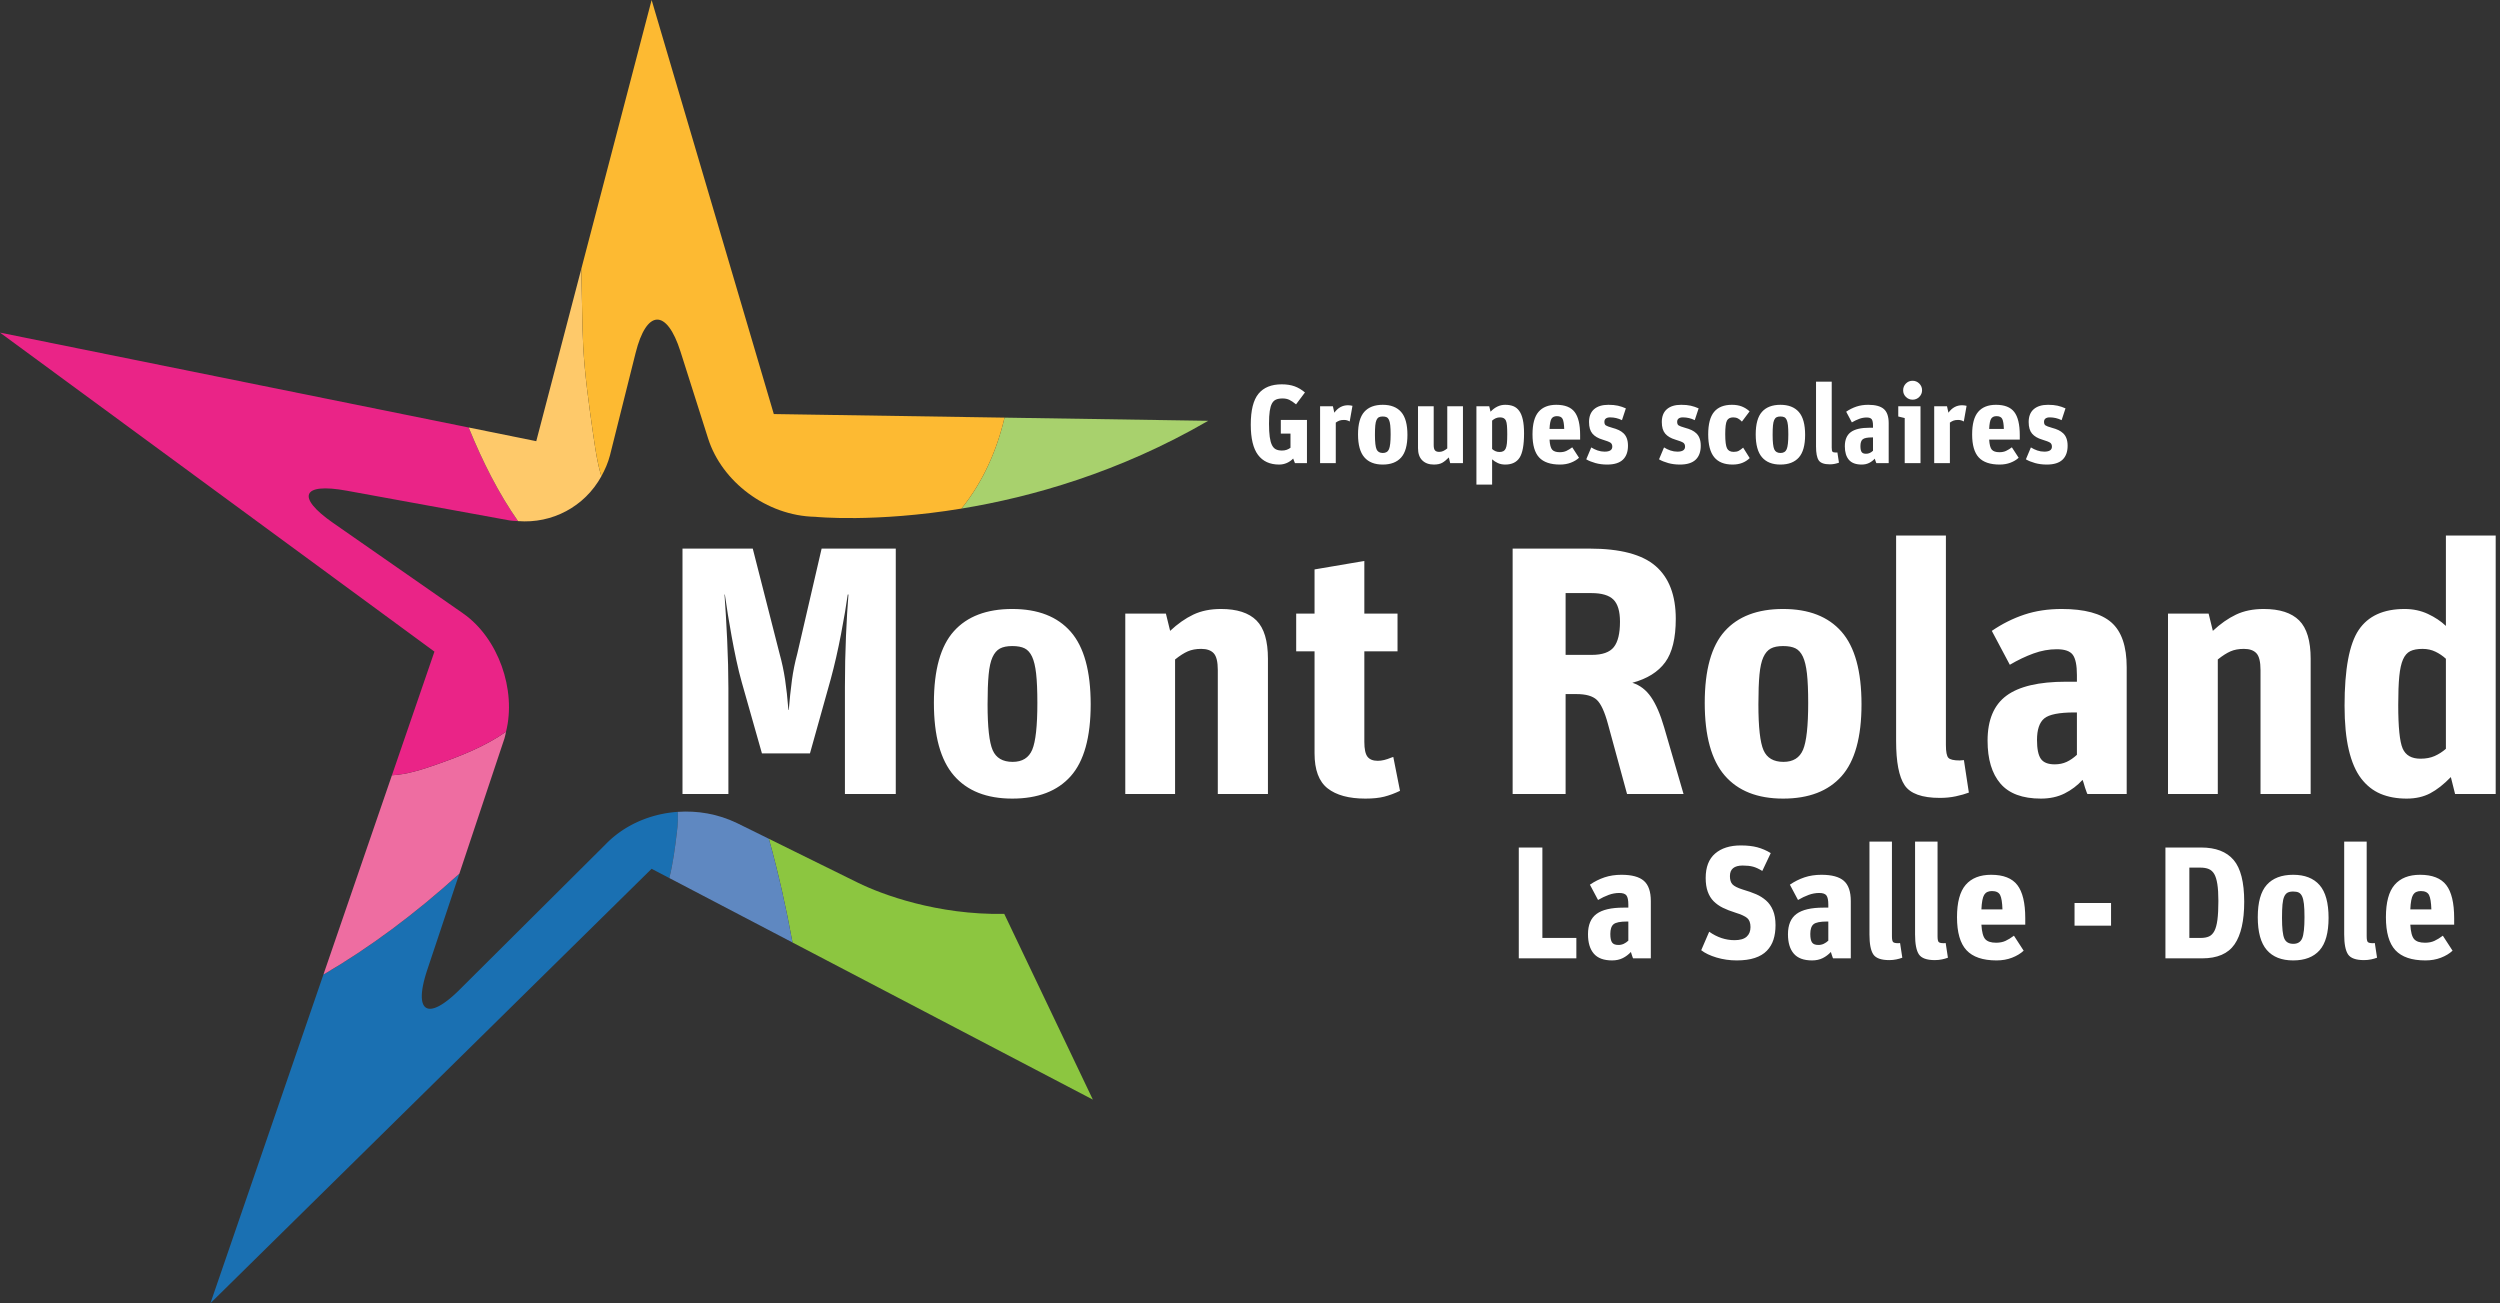 <?xml version="1.0" encoding="utf-8"?>
<svg width="600" height="312.763" viewBox="0 0 600 312.763" xmlns="http://www.w3.org/2000/svg">
  <rect x="0" y="0" width="600" height="312.763" fill="#333333" stroke="none"/>
  <path d="M205.909 211.855l-21.379-10.542c2.315 8.314 4.194 16.755 5.67 24.884l72.086 37.71-21.263-44.573c-16.07.299-29.437-4.675-35.114-7.479z" fill="#8cc640"/>
  <path d="M241.088 100.234c-1.868 7.946-5.16 15.382-10.331 21.826 16.782-2.758 37.835-8.672 59.211-21.067l-48.88-.759z" fill="#a8d16d"/>
  <path d="M162.689 197.01a29.287 29.287 0 0 0-.04-2.165c-6.69.463-12.966 3.248-17.406 7.892l-34.947 34.79c-7.691 7.652-11.172 5.495-7.74-4.796l7.687-23.047c-10.603 9.62-21.536 17.754-32.626 24.219l-12.885 37.486-14.225 41.374 6.23-6.131 99.651-98.123 4.245 2.22c.888-3.529 1.364-7.18 1.794-10.807.115-.967.23-1.938.26-2.912h.002z" fill="#1a70b2"/>
  <path d="M190.2 226.197c-1.476-8.13-3.354-16.57-5.67-24.884l-7.618-3.759c-4.647-2.246-9.554-3.035-14.262-2.708.031.72.061 1.443.039 2.165-.031.975-.146 1.944-.26 2.914-.43 3.624-.906 7.277-1.795 10.807l25.061 13.11 4.503 2.355h.001z" fill="#5f88c1"/>
  <path d="M94.062 186.068l-16.442 47.83c11.087-6.462 22.021-14.595 32.623-24.214l10.835-32.483c.173-.516.239-1.068.37-1.599-4.965 3.53-10.914 5.852-16.727 7.895-3.453 1.213-7.039 2.372-10.659 2.571z" fill="#ee6da1"/>
  <path d="M111.138 147.216L79.92 125.483c-8.899-6.198-7.459-9.678 3.223-7.729l39.045 7.128c.717.13 1.424.128 2.137.184-4.547-6.473-8.473-14.151-11.85-22.467L62.28 92.435 0 79.828l104.265 76.561-2.992 8.703-7.21 20.977c3.618-.199 7.202-1.358 10.658-2.572 5.812-2.043 11.761-4.366 16.728-7.893 2.513-10.057-1.863-22.496-10.311-28.386v-.002z" fill="#ea2487"/>
  <path d="M142.276 103.658c-.968-6.82-1.938-13.651-2.307-20.536-.143-2.675-.195-5.353-.247-8.03l-.207-10.568-10.813 41.36-16.215-3.285c3.372 8.317 7.297 15.994 11.844 22.467 8.179.652 15.977-3.458 19.99-10.746-.235-.843-.48-1.684-.671-2.54-.6-2.675-.986-5.4-1.373-8.121l-.001-.001z" fill="#fec96a"/>
  <path d="M185.714 99.375L156.389 0l-16.874 64.524.208 10.568c.052 2.677.104 5.356.248 8.03.367 6.885 1.337 13.716 2.305 20.536.387 2.72.774 5.446 1.372 8.121.192.857.437 1.697.671 2.541.855-1.555 1.6-3.202 2.072-5.034l6.155-24.583c2.631-10.527 7.474-10.678 10.766-.344l6.633 20.878c3.284 10.343 14.002 18.57 25.695 18.798 0 0 14.255 1.453 35.114-1.974 5.174-6.445 8.463-13.881 10.334-21.827l-55.374-.86v.001z" fill="#fdba32"/>
  <path d="M 191.34 156.917 C 190.781 158.978 190.356 161.073 190.069 163.189 C 189.753 165.583 189.499 167.985 189.307 170.392 L 189.221 170.392 C 188.996 167.568 188.726 165.125 188.416 163.062 C 188.102 160.989 187.664 158.937 187.103 156.917 L 180.663 131.664 L 163.798 131.664 L 163.798 190.562 L 174.815 190.562 L 174.815 165.14 C 174.815 161.58 174.715 157.711 174.518 153.53 C 174.319 149.349 174.108 145.733 173.883 142.681 L 173.968 142.681 C 174.192 144.321 174.433 145.916 174.688 147.47 C 174.942 149.024 175.238 150.747 175.578 152.64 C 175.917 154.533 176.298 156.467 176.722 158.444 C 177.145 160.424 177.582 162.202 178.035 163.783 L 182.865 180.817 L 194.391 180.817 L 199.391 162.935 C 200.295 159.602 201.114 156.016 201.849 152.173 C 202.582 148.332 203.119 145.168 203.459 142.681 L 203.629 142.681 C 203.402 145.451 203.204 148.771 203.035 152.639 C 202.866 156.509 202.781 160.593 202.781 164.885 L 202.781 190.563 L 214.985 190.563 L 214.985 131.665 L 197.188 131.665 L 191.34 156.918 L 191.34 156.917 Z M 242.95 146.155 C 236.791 146.155 232.116 147.935 228.924 151.495 C 225.731 155.054 224.136 160.789 224.136 168.698 C 224.136 176.607 225.731 182.413 228.924 186.113 C 232.116 189.813 236.791 191.664 242.95 191.664 C 249.107 191.664 253.782 189.871 256.975 186.282 C 260.166 182.695 261.763 176.947 261.763 169.037 C 261.763 161.07 260.166 155.266 256.975 151.621 C 253.782 147.977 249.107 146.155 242.95 146.155 Z M 247.738 179.927 C 246.918 181.875 245.35 182.85 243.034 182.85 C 240.661 182.85 239.064 181.918 238.247 180.054 C 237.427 178.19 237.017 174.517 237.017 169.037 C 237.017 166.099 237.102 163.727 237.272 161.917 C 237.441 160.11 237.751 158.712 238.204 157.723 C 238.656 156.735 239.249 156.043 239.984 155.647 C 240.717 155.252 241.706 155.054 242.95 155.054 C 244.192 155.054 245.181 155.238 245.915 155.604 C 246.649 155.972 247.243 156.636 247.695 157.596 C 248.147 158.558 248.472 159.913 248.67 161.663 C 248.867 163.415 248.967 165.761 248.967 168.698 C 248.967 174.235 248.557 177.977 247.737 179.927 L 247.738 179.927 Z M 293.034 146.155 C 290.492 146.155 288.274 146.608 286.382 147.511 C 284.488 148.416 282.639 149.714 280.831 151.409 L 279.814 147.257 L 270.068 147.257 L 270.068 190.562 L 282.018 190.562 L 282.018 158.274 C 283.148 157.37 284.164 156.72 285.068 156.325 C 285.971 155.93 287.045 155.731 288.288 155.731 C 289.645 155.731 290.647 156.085 291.298 156.791 C 291.946 157.498 292.272 158.839 292.272 160.817 L 292.272 190.562 L 304.305 190.562 L 304.305 158.105 C 304.305 153.812 303.386 150.745 301.551 148.909 C 299.715 147.074 296.876 146.155 293.034 146.155 Z M 333.881 181.833 C 332.695 182.343 331.621 182.595 330.661 182.595 C 329.531 182.595 328.712 182.272 328.204 181.622 C 327.695 180.972 327.441 179.772 327.441 178.02 L 327.441 156.325 L 335.407 156.325 L 335.407 147.257 L 327.441 147.257 L 327.441 134.63 L 315.491 136.663 L 315.491 147.257 L 311.085 147.257 L 311.085 156.325 L 315.492 156.325 L 315.492 180.816 C 315.492 184.772 316.537 187.568 318.627 189.206 C 320.717 190.845 323.74 191.664 327.695 191.664 C 329.502 191.664 331.014 191.508 332.229 191.197 C 333.443 190.887 334.699 190.422 336 189.8 L 334.39 181.664 C 334.227 181.738 334.056 181.795 333.881 181.834 L 333.881 181.833 Z M 396.253 167.3 C 395.067 165.576 393.569 164.432 391.763 163.867 C 395.321 162.907 397.949 161.269 399.643 158.952 C 401.338 156.636 402.186 153.162 402.186 148.528 C 402.186 142.879 400.576 138.655 397.356 135.858 C 394.135 133.062 388.852 131.664 381.508 131.664 L 363.033 131.664 L 363.033 190.562 L 375.745 190.562 L 375.745 166.58 L 378.372 166.58 C 380.632 166.58 382.256 167.046 383.245 167.979 C 384.233 168.91 385.123 170.846 385.915 173.783 L 390.491 190.563 L 404.051 190.563 L 399.389 174.546 C 398.485 171.439 397.44 169.025 396.253 167.301 L 396.253 167.3 Z M 387.313 155.308 C 386.323 156.551 384.558 157.172 382.016 157.172 L 375.745 157.172 L 375.745 142.342 L 381.931 142.342 C 384.417 142.342 386.181 142.865 387.228 143.909 C 388.273 144.955 388.796 146.72 388.796 149.206 C 388.796 152.032 388.301 154.066 387.313 155.308 Z M 427.949 146.155 C 421.791 146.155 417.115 147.935 413.924 151.495 C 410.731 155.054 409.136 160.789 409.136 168.698 C 409.136 176.607 410.731 182.413 413.924 186.113 C 417.115 189.813 421.791 191.664 427.949 191.664 C 434.107 191.664 438.782 189.871 441.975 186.282 C 445.165 182.695 446.762 176.947 446.762 169.037 C 446.762 161.07 445.166 155.266 441.975 151.621 C 438.782 147.977 434.107 146.155 427.949 146.155 Z M 432.737 179.927 C 431.917 181.875 430.35 182.85 428.034 182.85 C 425.661 182.85 424.064 181.918 423.246 180.054 C 422.426 178.19 422.016 174.517 422.016 169.037 C 422.016 166.099 422.102 163.727 422.271 161.917 C 422.441 160.11 422.751 158.712 423.203 157.723 C 423.655 156.735 424.248 156.043 424.983 155.647 C 425.717 155.252 426.706 155.054 427.949 155.054 C 429.191 155.054 430.181 155.238 430.915 155.604 C 431.649 155.972 432.242 156.636 432.695 157.596 C 433.146 158.558 433.471 159.913 433.67 161.663 C 433.867 163.415 433.966 165.761 433.966 168.698 C 433.966 174.235 433.556 177.977 432.737 179.927 Z M 471.339 182.427 C 471.001 182.47 470.662 182.498 470.322 182.511 C 468.909 182.511 468.005 182.299 467.61 181.875 C 467.214 181.451 467.017 180.422 467.017 178.783 L 467.017 128.528 L 455.067 128.528 L 455.067 177.85 C 455.067 182.88 455.745 186.41 457.102 188.443 C 458.457 190.477 461.282 191.495 465.576 191.495 C 466.932 191.495 468.203 191.368 469.389 191.113 C 470.577 190.859 471.621 190.563 472.525 190.223 L 471.339 182.426 L 471.339 182.427 Z M 494.814 146.155 C 491.536 146.155 488.542 146.608 485.83 147.511 C 483.118 148.416 480.52 149.714 478.034 151.409 L 482.356 159.545 C 484.276 158.415 486.169 157.512 488.033 156.833 C 489.897 156.154 491.763 155.816 493.627 155.816 C 495.547 155.816 496.832 156.269 497.483 157.172 C 498.132 158.077 498.458 159.687 498.458 162.002 L 498.458 163.612 L 495.831 163.612 C 489.333 163.612 484.571 164.729 481.551 166.96 C 478.528 169.193 477.017 172.795 477.017 177.766 C 477.017 182.229 478.047 185.661 480.11 188.063 C 482.172 190.464 485.407 191.664 489.814 191.664 C 491.959 191.664 493.852 191.254 495.491 190.434 C 497.12 189.622 498.586 188.516 499.813 187.172 C 499.869 187.229 500.067 187.85 500.407 189.036 C 500.746 190.053 500.943 190.562 501 190.562 L 510.406 190.562 L 510.406 160.138 C 510.406 155.11 509.178 151.523 506.721 149.376 C 504.262 147.229 500.293 146.156 494.814 146.156 L 494.814 146.155 Z M 498.458 181.155 C 497.666 181.89 496.848 182.455 496 182.85 C 495.153 183.246 494.192 183.443 493.119 183.443 C 491.536 183.443 490.435 183.006 489.814 182.13 C 489.191 181.254 488.881 179.743 488.881 177.596 C 488.881 175.111 489.46 173.388 490.618 172.427 C 491.776 171.467 494.192 170.985 497.865 170.985 L 498.458 170.985 L 498.458 181.155 Z M 542.524 190.562 L 554.558 190.562 L 554.558 158.105 C 554.558 153.812 553.639 150.745 551.804 148.909 C 549.968 147.074 547.128 146.155 543.287 146.155 C 540.745 146.155 538.527 146.608 536.634 147.511 C 534.74 148.416 532.891 149.714 531.084 151.409 L 530.066 147.257 L 520.32 147.257 L 520.32 190.562 L 532.27 190.562 L 532.27 158.274 C 533.4 157.37 534.416 156.72 535.32 156.325 C 536.224 155.93 537.297 155.731 538.542 155.731 C 539.897 155.731 540.9 156.085 541.549 156.791 C 542.198 157.497 542.524 158.839 542.524 160.817 L 542.524 190.562 Z M 589.219 190.562 L 598.965 190.562 L 598.965 128.528 L 587.017 128.528 L 587.017 150.223 C 585.829 149.093 584.389 148.133 582.695 147.341 C 581 146.551 579.135 146.155 577.101 146.155 C 572.016 146.155 568.343 147.837 566.084 151.198 C 563.824 154.56 562.694 160.62 562.694 169.375 C 562.694 173.557 563.032 177.087 563.711 179.969 C 564.389 182.849 565.377 185.139 566.677 186.833 C 567.977 188.528 569.529 189.757 571.337 190.52 C 573.147 191.282 575.237 191.664 577.609 191.664 C 579.756 191.664 581.635 191.24 583.244 190.393 C 584.856 189.545 586.508 188.246 588.203 186.495 L 589.219 190.562 Z M 587.017 179.714 C 586.206 180.426 585.291 181.012 584.305 181.451 C 583.342 181.875 582.214 182.088 580.915 182.088 C 578.766 182.088 577.341 181.269 576.635 179.63 C 575.928 177.992 575.575 174.517 575.575 169.206 C 575.575 166.325 575.66 164.024 575.83 162.299 C 576 160.576 576.296 159.235 576.72 158.274 C 577.143 157.314 577.721 156.65 578.457 156.282 C 579.19 155.916 580.18 155.732 581.423 155.732 C 582.553 155.732 583.584 155.958 584.516 156.41 C 585.428 156.849 586.271 157.42 587.016 158.105 L 587.016 179.715 L 587.017 179.714 Z M 313.67 100.785 L 307.394 100.785 L 307.394 104.07 L 309.717 104.07 L 309.717 107.461 C 309.438 107.672 309.127 107.839 308.797 107.956 C 308.431 108.078 308.047 108.136 307.661 108.13 C 307.074 108.13 306.588 108.032 306.206 107.836 C 305.823 107.64 305.511 107.301 305.271 106.821 C 305.031 106.341 304.852 105.686 304.736 104.858 C 304.62 104.03 304.563 102.967 304.563 101.667 C 304.563 100.421 304.621 99.415 304.736 98.649 C 304.852 97.884 305.03 97.278 305.271 96.833 C 305.511 96.388 305.836 96.076 306.245 95.898 C 306.655 95.72 307.18 95.631 307.821 95.631 C 308.444 95.631 308.987 95.742 309.451 95.965 C 309.913 96.188 310.447 96.548 311.052 97.046 L 313.189 94.189 C 312.387 93.513 311.551 93.019 310.679 92.707 C 309.806 92.395 308.783 92.239 307.607 92.239 C 305.133 92.239 303.277 92.992 302.039 94.496 C 300.801 96.001 300.184 98.471 300.184 101.907 C 300.184 105.201 300.761 107.622 301.919 109.171 C 303.077 110.72 304.768 111.494 306.993 111.494 C 307.634 111.494 308.243 111.37 308.823 111.12 C 309.401 110.871 309.923 110.508 310.358 110.052 L 310.785 111.147 L 313.67 111.147 L 313.67 100.785 Z M 320.586 101.426 C 320.863 101.218 321.169 101.052 321.494 100.932 C 321.779 100.834 322.135 100.785 322.562 100.785 C 323.06 100.785 323.515 100.91 323.925 101.159 L 324.592 97.394 C 324.242 97.31 323.884 97.265 323.524 97.26 C 322.189 97.26 321.094 97.857 320.239 99.05 L 319.892 97.5 L 316.821 97.5 L 316.821 111.147 L 320.586 111.147 L 320.586 101.426 Z M 331.856 97.153 C 329.915 97.153 328.441 97.714 327.436 98.836 C 326.43 99.957 325.927 101.765 325.927 104.257 C 325.927 106.75 326.43 108.579 327.436 109.745 C 328.441 110.911 329.915 111.495 331.856 111.495 C 333.796 111.495 335.27 110.929 336.276 109.799 C 337.281 108.668 337.784 106.856 337.784 104.364 C 337.784 101.854 337.281 100.024 336.276 98.876 C 335.27 97.728 333.796 97.153 331.856 97.153 Z M 333.364 107.796 C 333.106 108.41 332.612 108.716 331.882 108.716 C 331.135 108.716 330.632 108.423 330.374 107.836 C 330.115 107.248 329.986 106.091 329.986 104.364 C 329.986 103.438 330.013 102.69 330.066 102.12 C 330.12 101.55 330.217 101.11 330.36 100.799 C 330.502 100.487 330.69 100.269 330.92 100.144 C 331.152 100.02 331.464 99.957 331.856 99.957 C 332.247 99.957 332.559 100.015 332.79 100.131 C 333.021 100.247 333.208 100.456 333.351 100.758 C 333.494 101.061 333.596 101.489 333.658 102.041 C 333.721 102.592 333.752 103.331 333.752 104.257 C 333.752 106.002 333.622 107.181 333.364 107.796 Z M 347.344 107.622 C 347.051 107.86 346.734 108.066 346.397 108.236 C 346.084 108.383 345.741 108.456 345.395 108.45 C 344.95 108.45 344.621 108.334 344.407 108.103 C 344.194 107.871 344.087 107.444 344.087 106.821 L 344.087 97.5 L 340.321 97.5 L 340.321 107.54 C 340.321 108.84 340.664 109.824 341.35 110.492 C 342.035 111.159 342.956 111.493 344.114 111.493 C 344.932 111.493 345.591 111.36 346.09 111.093 C 346.588 110.825 347.131 110.389 347.72 109.784 L 348.04 111.146 L 351.11 111.146 L 351.11 97.501 L 347.345 97.501 L 347.345 107.621 L 347.344 107.622 Z M 364.703 109.839 C 365.415 108.735 365.771 106.794 365.771 104.016 C 365.771 102.699 365.673 101.6 365.477 100.718 C 365.281 99.836 364.993 99.134 364.61 98.609 C 364.227 98.084 363.76 97.709 363.208 97.487 C 362.655 97.264 361.997 97.153 361.231 97.153 C 359.95 97.153 358.783 97.705 357.733 98.809 L 357.413 97.501 L 354.341 97.501 L 354.341 116.301 L 358.107 116.301 L 358.107 110.239 C 358.498 110.595 358.957 110.893 359.482 111.134 C 360.007 111.374 360.599 111.494 361.258 111.494 C 362.842 111.494 363.991 110.943 364.703 109.839 Z M 361.659 106.394 C 361.605 106.928 361.507 107.346 361.365 107.649 C 361.133 108.201 360.644 108.476 359.896 108.476 C 359.522 108.476 359.189 108.41 358.895 108.276 C 358.606 108.146 358.34 107.971 358.107 107.756 L 358.107 100.946 C 358.37 100.711 358.667 100.517 358.988 100.372 C 359.291 100.238 359.638 100.172 360.03 100.172 C 360.724 100.172 361.187 100.43 361.418 100.946 C 361.542 101.231 361.628 101.636 361.672 102.16 C 361.716 102.686 361.739 103.376 361.739 104.23 C 361.739 105.138 361.712 105.86 361.659 106.394 Z M 374.424 111.494 C 375.368 111.494 376.231 111.343 377.014 111.04 C 377.798 110.738 378.448 110.346 378.964 109.865 L 377.335 107.355 C 376.895 107.693 376.42 107.984 375.919 108.223 C 375.475 108.427 374.949 108.53 374.344 108.53 C 373.489 108.53 372.884 108.33 372.528 107.93 C 372.172 107.528 371.958 106.723 371.888 105.512 L 379.231 105.512 L 379.231 104.417 C 379.231 101.871 378.791 100.024 377.909 98.876 C 377.028 97.728 375.563 97.153 373.516 97.153 C 371.646 97.153 370.226 97.714 369.256 98.836 C 368.286 99.957 367.801 101.765 367.801 104.257 C 367.801 106.803 368.331 108.646 369.391 109.785 C 370.449 110.925 372.128 111.495 374.424 111.495 L 374.424 111.494 Z M 372.354 100.504 C 372.612 100.087 373.044 99.877 373.65 99.877 C 374.344 99.877 374.802 100.1 375.025 100.545 C 375.247 100.99 375.377 101.791 375.412 102.949 L 371.887 102.949 C 371.941 101.738 372.097 100.923 372.355 100.505 L 372.354 100.504 Z M 385.106 108.396 C 384.536 108.396 383.98 108.303 383.436 108.116 C 382.898 107.931 382.383 107.685 381.901 107.381 L 380.699 110.239 C 381.305 110.595 382.039 110.893 382.903 111.134 C 383.767 111.374 384.706 111.494 385.721 111.494 C 387.411 111.494 388.667 111.107 389.486 110.333 C 390.305 109.559 390.714 108.441 390.714 106.981 C 390.714 106.287 390.621 105.695 390.434 105.205 C 390.27 104.751 390.005 104.34 389.659 104.003 C 389.323 103.688 388.94 103.426 388.524 103.229 C 388.026 102.999 387.507 102.816 386.975 102.681 C 386.157 102.451 385.631 102.254 385.4 102.094 C 385.168 101.934 385.053 101.649 385.053 101.239 C 385.053 100.883 385.173 100.616 385.413 100.438 C 385.653 100.26 385.987 100.171 386.415 100.171 C 387.43 100.171 388.382 100.394 389.272 100.839 L 390.207 98.008 C 389.593 97.732 388.953 97.518 388.297 97.367 C 387.665 97.224 386.904 97.153 386.014 97.153 C 384.536 97.153 383.392 97.505 382.582 98.208 C 381.772 98.912 381.368 99.94 381.368 101.292 C 381.368 102.503 381.638 103.429 382.182 104.07 C 382.725 104.71 383.539 105.192 384.626 105.512 C 385.569 105.797 386.192 106.037 386.496 106.233 C 386.797 106.429 386.949 106.75 386.949 107.195 C 386.949 107.996 386.335 108.396 385.106 108.396 Z M 407.126 104.003 C 406.79 103.687 406.407 103.426 405.99 103.229 C 405.492 102.999 404.973 102.816 404.441 102.681 C 403.622 102.451 403.097 102.254 402.866 102.094 C 402.634 101.934 402.518 101.649 402.518 101.239 C 402.518 100.883 402.638 100.616 402.879 100.438 C 403.119 100.26 403.453 100.171 403.881 100.171 C 404.895 100.171 405.847 100.394 406.738 100.839 L 407.672 98.008 C 407.058 97.732 406.419 97.518 405.763 97.367 C 405.131 97.224 404.37 97.153 403.48 97.153 C 402.002 97.153 400.858 97.505 400.048 98.208 C 399.238 98.912 398.833 99.94 398.833 101.292 C 398.833 102.503 399.104 103.429 399.648 104.07 C 400.191 104.71 401.005 105.192 402.091 105.512 C 403.035 105.797 403.658 106.037 403.961 106.233 C 404.263 106.429 404.414 106.75 404.414 107.195 C 404.414 107.996 403.8 108.396 402.572 108.396 C 402.002 108.396 401.445 108.303 400.902 108.116 C 400.364 107.931 399.849 107.685 399.367 107.381 L 398.165 110.239 C 398.77 110.595 399.505 110.893 400.369 111.134 C 401.232 111.374 402.171 111.494 403.186 111.494 C 404.877 111.494 406.132 111.107 406.951 110.333 C 407.77 109.559 408.181 108.441 408.181 106.981 C 408.181 106.287 408.087 105.695 407.9 105.205 C 407.736 104.751 407.471 104.34 407.125 104.003 L 407.126 104.003 Z M 415.818 111.494 C 416.69 111.494 417.465 111.361 418.141 111.094 C 418.808 110.833 419.416 110.443 419.931 109.945 L 418.355 107.435 C 417.945 107.791 417.585 108.049 417.273 108.209 C 416.962 108.369 416.566 108.449 416.085 108.449 C 415.301 108.449 414.767 108.165 414.483 107.595 C 414.198 107.025 414.055 105.895 414.055 104.204 C 414.055 102.548 414.193 101.462 414.47 100.946 C 414.745 100.43 415.248 100.171 415.978 100.171 C 416.405 100.171 416.779 100.256 417.1 100.424 C 417.42 100.594 417.74 100.848 418.06 101.186 L 419.904 98.729 C 419.352 98.217 418.709 97.814 418.008 97.541 C 417.331 97.283 416.548 97.153 415.658 97.153 C 413.752 97.153 412.328 97.719 411.385 98.849 C 410.441 99.979 409.969 101.782 409.969 104.257 C 409.969 106.732 410.449 108.557 411.411 109.732 C 412.373 110.907 413.841 111.494 415.818 111.494 Z M 427.301 111.494 C 429.241 111.494 430.715 110.929 431.721 109.799 C 432.726 108.668 433.229 106.856 433.229 104.364 C 433.229 101.854 432.726 100.024 431.721 98.876 C 430.715 97.728 429.241 97.153 427.301 97.153 C 425.361 97.153 423.886 97.714 422.881 98.836 C 421.875 99.957 421.372 101.765 421.372 104.257 C 421.372 106.75 421.875 108.579 422.881 109.745 C 423.886 110.911 425.361 111.495 427.301 111.495 L 427.301 111.494 Z M 425.511 102.12 C 425.565 101.55 425.662 101.11 425.806 100.799 C 425.947 100.487 426.134 100.269 426.366 100.144 C 426.597 100.02 426.909 99.957 427.301 99.957 C 427.692 99.957 428.004 100.015 428.236 100.131 C 428.466 100.247 428.654 100.456 428.796 100.758 C 428.939 101.061 429.041 101.489 429.104 102.041 C 429.166 102.592 429.197 103.331 429.197 104.257 C 429.197 106.002 429.067 107.181 428.81 107.796 C 428.551 108.41 428.057 108.716 427.328 108.716 C 426.58 108.716 426.077 108.423 425.818 107.836 C 425.561 107.248 425.431 106.091 425.431 104.364 C 425.431 103.438 425.458 102.69 425.511 102.12 Z M 439.157 111.441 C 439.585 111.441 439.987 111.401 440.359 111.321 C 440.733 111.241 441.064 111.147 441.349 111.041 L 440.975 108.583 C 440.815 108.601 440.707 108.61 440.654 108.61 C 440.209 108.61 439.924 108.543 439.799 108.41 C 439.674 108.276 439.613 107.951 439.613 107.435 L 439.613 91.599 L 435.847 91.599 L 435.847 107.141 C 435.847 108.726 436.06 109.839 436.487 110.48 C 436.915 111.12 437.805 111.441 439.157 111.441 Z M 450.134 110.667 C 450.241 110.987 450.304 111.147 450.321 111.147 L 453.285 111.147 L 453.285 101.56 C 453.285 99.975 452.898 98.845 452.125 98.168 C 451.349 97.492 450.098 97.153 448.371 97.153 C 447.339 97.153 446.395 97.296 445.541 97.581 C 444.669 97.875 443.842 98.288 443.084 98.809 L 444.446 101.373 C 445.051 101.017 445.648 100.732 446.235 100.518 C 446.799 100.309 447.395 100.201 447.997 100.198 C 448.603 100.198 449.007 100.34 449.213 100.625 C 449.417 100.91 449.52 101.418 449.52 102.147 L 449.52 102.655 L 448.692 102.655 C 446.644 102.655 445.144 103.007 444.192 103.71 C 443.24 104.413 442.762 105.548 442.762 107.115 C 442.762 108.521 443.089 109.603 443.738 110.359 C 444.388 111.116 445.408 111.494 446.796 111.494 C 447.473 111.494 448.068 111.364 448.586 111.107 C 449.102 110.849 449.555 110.507 449.946 110.079 C 449.965 110.096 450.027 110.292 450.134 110.667 Z M 449.52 108.182 C 449.27 108.414 449.013 108.592 448.745 108.717 C 448.478 108.842 448.175 108.904 447.838 108.904 C 447.339 108.904 446.992 108.766 446.796 108.49 C 446.6 108.214 446.502 107.738 446.502 107.061 C 446.502 106.278 446.685 105.735 447.05 105.432 C 447.414 105.129 448.175 104.978 449.333 104.978 L 449.52 104.978 L 449.52 108.182 Z M 459.027 95.925 C 459.649 95.925 460.184 95.702 460.629 95.257 C 461.073 94.812 461.296 94.278 461.296 93.655 C 461.296 93.032 461.073 92.498 460.629 92.052 C 460.201 91.615 459.612 91.373 459 91.385 C 458.377 91.385 457.847 91.608 457.41 92.052 C 456.979 92.484 456.744 93.072 456.757 93.682 C 456.757 94.305 456.979 94.834 457.424 95.27 C 457.869 95.707 458.404 95.925 459.027 95.925 Z M 457.131 111.147 L 460.922 111.147 L 460.922 97.501 L 455.582 97.501 L 455.582 99.957 L 457.131 100.332 L 457.131 111.147 Z M 467.974 101.426 C 468.294 101.195 468.596 101.03 468.881 100.932 C 469.166 100.834 469.523 100.785 469.951 100.785 C 470.448 100.785 470.902 100.91 471.311 101.159 L 471.98 97.394 C 471.63 97.31 471.271 97.265 470.911 97.26 C 469.576 97.26 468.481 97.857 467.626 99.05 L 467.279 97.5 L 464.208 97.5 L 464.208 111.147 L 467.974 111.147 L 467.974 101.426 Z M 479.938 111.494 C 480.881 111.494 481.744 111.343 482.528 111.04 C 483.312 110.738 483.961 110.346 484.478 109.865 L 482.848 107.355 C 482.408 107.693 481.934 107.984 481.433 108.223 C 480.988 108.427 480.463 108.53 479.858 108.53 C 479.002 108.53 478.397 108.33 478.042 107.93 C 477.685 107.528 477.472 106.723 477.4 105.512 L 484.745 105.512 L 484.745 104.417 C 484.745 101.871 484.305 100.024 483.422 98.876 C 482.542 97.728 481.077 97.153 479.029 97.153 C 477.159 97.153 475.739 97.714 474.769 98.836 C 473.799 99.957 473.314 101.765 473.314 104.257 C 473.314 106.803 473.844 108.646 474.904 109.785 C 475.962 110.925 477.641 111.495 479.938 111.495 L 479.938 111.494 Z M 477.868 100.504 C 478.126 100.087 478.557 99.877 479.163 99.877 C 479.858 99.877 480.316 100.1 480.538 100.545 C 480.76 100.99 480.89 101.791 480.925 102.949 L 477.4 102.949 C 477.454 101.738 477.609 100.923 477.867 100.505 L 477.868 100.504 Z M 490.619 108.396 C 490.049 108.396 489.493 108.303 488.951 108.116 C 488.412 107.931 487.897 107.684 487.415 107.381 L 486.213 110.239 C 486.818 110.595 487.552 110.893 488.416 111.134 C 489.279 111.374 490.218 111.494 491.234 111.494 C 492.925 111.494 494.18 111.107 494.999 110.333 C 495.818 109.558 496.228 108.441 496.228 106.981 C 496.228 106.287 496.133 105.695 495.948 105.205 C 495.784 104.751 495.519 104.34 495.173 104.003 C 494.837 103.687 494.454 103.426 494.037 103.229 C 493.539 102.999 493.021 102.816 492.489 102.681 C 491.669 102.451 491.145 102.254 490.913 102.094 C 490.681 101.934 490.566 101.649 490.566 101.239 C 490.566 100.883 490.686 100.616 490.926 100.438 C 491.166 100.26 491.501 100.171 491.927 100.171 C 492.919 100.166 493.899 100.395 494.786 100.839 L 495.72 98.008 C 495.106 97.732 494.466 97.518 493.81 97.367 C 493.178 97.224 492.417 97.153 491.528 97.153 C 490.048 97.153 488.906 97.505 488.095 98.208 C 487.285 98.912 486.88 99.94 486.88 101.292 C 486.88 102.503 487.151 103.429 487.694 104.07 C 488.238 104.71 489.052 105.192 490.138 105.512 C 491.082 105.797 491.705 106.037 492.008 106.233 C 492.311 106.429 492.462 106.75 492.462 107.195 C 492.462 107.996 491.847 108.396 490.619 108.396 Z M 370.172 203.404 L 364.508 203.404 L 364.508 230.004 L 378.325 230.004 L 378.325 225.105 L 370.172 225.105 L 370.172 203.405 L 370.172 203.404 Z M 389.155 209.948 C 387.675 209.948 386.323 210.153 385.098 210.56 C 383.849 210.981 382.664 211.574 381.578 212.322 L 383.529 215.996 C 384.396 215.486 385.252 215.076 386.094 214.771 C 386.902 214.471 387.758 214.315 388.62 214.312 C 389.487 214.312 390.067 214.516 390.361 214.924 C 390.654 215.333 390.801 216.059 390.801 217.106 L 390.801 217.832 L 389.615 217.832 C 386.68 217.832 384.53 218.337 383.165 219.344 C 381.8 220.354 381.118 221.98 381.118 224.224 C 381.118 226.241 381.583 227.791 382.515 228.874 C 383.446 229.959 384.907 230.501 386.897 230.501 C 387.867 230.501 388.722 230.315 389.462 229.946 C 390.202 229.576 390.852 229.085 391.414 228.473 C 391.439 228.498 391.528 228.779 391.682 229.315 C 391.834 229.775 391.923 230.004 391.95 230.004 L 396.198 230.004 L 396.198 216.263 C 396.198 213.993 395.643 212.373 394.533 211.403 C 393.423 210.433 391.63 209.948 389.155 209.948 Z M 390.801 225.756 C 390.473 226.067 390.099 226.325 389.691 226.52 C 389.283 226.705 388.838 226.797 388.39 226.789 C 387.675 226.789 387.178 226.592 386.897 226.196 C 386.617 225.8 386.477 225.118 386.477 224.148 C 386.477 223.026 386.737 222.247 387.261 221.813 C 387.784 221.379 388.874 221.163 390.533 221.163 L 390.801 221.163 L 390.801 225.756 Z M 423.849 216.11 C 423.14 215.494 422.34 214.99 421.477 214.618 C 420.596 214.236 419.505 213.853 418.204 213.47 C 417.004 213.087 416.201 212.68 415.794 212.245 C 415.384 211.811 415.181 211.148 415.181 210.255 C 415.181 208.571 416.201 207.729 418.242 207.729 C 419.212 207.729 420.035 207.818 420.712 207.996 C 421.387 208.176 422.133 208.52 422.95 209.029 L 424.978 204.743 C 423.974 204.123 422.885 203.653 421.745 203.346 C 420.635 203.053 419.315 202.906 417.783 202.906 C 415.181 202.906 413.126 203.557 411.621 204.858 C 410.115 206.16 409.363 208.112 409.363 210.714 C 409.363 211.99 409.529 213.087 409.861 214.005 C 410.192 214.925 410.664 215.689 411.276 216.302 C 411.915 216.933 412.652 217.456 413.458 217.852 C 414.3 218.272 415.334 218.675 416.558 219.058 C 417.885 219.466 418.81 219.894 419.334 220.339 C 419.856 220.786 420.118 221.508 420.118 222.501 C 420.118 223.497 419.805 224.269 419.18 224.818 C 418.555 225.366 417.592 225.641 416.29 225.641 C 414.148 225.641 412.119 224.965 410.205 223.613 L 408.292 228.051 C 409.21 228.767 410.441 229.353 411.985 229.813 C 413.528 230.273 415.142 230.501 416.826 230.501 C 418.51 230.501 419.951 230.303 421.151 229.908 C 422.351 229.512 423.314 228.938 424.041 228.185 C 424.768 227.432 425.312 226.522 425.629 225.525 C 425.961 224.505 426.127 223.344 426.127 222.043 C 426.127 220.64 425.922 219.453 425.514 218.483 C 425.106 217.514 424.551 216.723 423.849 216.11 Z M 437.149 209.948 C 435.669 209.948 434.317 210.153 433.092 210.56 C 431.843 210.981 430.658 211.574 429.572 212.322 L 431.522 215.996 C 432.39 215.486 433.245 215.076 434.087 214.771 C 434.895 214.471 435.751 214.315 436.613 214.312 C 437.481 214.312 438.061 214.516 438.355 214.924 C 438.648 215.333 438.795 216.059 438.795 217.106 L 438.795 217.832 L 437.609 217.832 C 434.674 217.832 432.524 218.337 431.159 219.344 C 429.794 220.354 429.112 221.98 429.112 224.224 C 429.112 226.241 429.577 227.791 430.509 228.874 C 431.44 229.959 432.901 230.501 434.891 230.501 C 435.861 230.501 436.715 230.315 437.455 229.946 C 438.195 229.576 438.845 229.085 439.407 228.473 C 439.432 228.498 439.522 228.779 439.675 229.315 C 439.828 229.775 439.917 230.004 439.943 230.004 L 444.191 230.004 L 444.191 216.263 C 444.191 213.993 443.636 212.373 442.527 211.403 C 441.417 210.433 439.624 209.948 437.149 209.948 Z M 438.795 225.756 C 438.467 226.067 438.093 226.325 437.685 226.52 C 437.277 226.705 436.832 226.797 436.384 226.789 C 435.669 226.789 435.172 226.592 434.891 226.196 C 434.611 225.8 434.471 225.118 434.471 224.148 C 434.471 223.026 434.731 222.247 435.255 221.813 C 435.777 221.379 436.868 221.163 438.527 221.163 L 438.795 221.163 L 438.795 225.756 Z M 455.559 226.368 C 454.921 226.368 454.512 226.272 454.334 226.08 C 454.155 225.89 454.066 225.423 454.066 224.684 L 454.066 201.988 L 448.67 201.988 L 448.67 224.263 C 448.67 226.534 448.976 228.128 449.588 229.047 C 450.201 229.966 451.476 230.425 453.415 230.425 C 454.028 230.425 454.602 230.368 455.138 230.252 C 455.619 230.153 456.092 230.019 456.554 229.851 L 456.018 226.33 C 455.788 226.355 455.636 226.368 455.559 226.368 Z M 466.505 226.368 C 465.867 226.368 465.458 226.272 465.28 226.08 C 465.101 225.89 465.012 225.423 465.012 224.684 L 465.012 201.988 L 459.616 201.988 L 459.616 224.263 C 459.616 226.534 459.922 228.128 460.534 229.047 C 461.147 229.966 462.422 230.425 464.361 230.425 C 464.974 230.425 465.548 230.368 466.084 230.252 C 466.565 230.153 467.038 230.019 467.5 229.851 L 466.964 226.33 C 466.734 226.355 466.581 226.368 466.505 226.368 Z M 477.872 209.948 C 475.192 209.948 473.158 210.753 471.767 212.36 C 470.377 213.967 469.681 216.557 469.681 220.13 C 469.681 223.778 470.441 226.419 471.958 228.051 C 473.477 229.686 475.881 230.501 479.173 230.501 C 480.525 230.501 481.763 230.284 482.886 229.851 C 484.008 229.417 484.939 228.856 485.679 228.166 L 483.345 224.568 C 482.63 225.105 481.954 225.52 481.316 225.813 C 480.678 226.107 479.926 226.253 479.058 226.253 C 477.833 226.253 476.966 225.966 476.456 225.392 C 475.945 224.818 475.639 223.663 475.537 221.928 L 486.062 221.928 L 486.062 220.358 C 486.062 216.71 485.43 214.063 484.167 212.418 C 482.905 210.772 480.806 209.948 477.872 209.948 Z M 475.537 218.253 C 475.613 216.519 475.837 215.352 476.207 214.753 C 476.577 214.153 477.195 213.853 478.063 213.853 C 479.058 213.853 479.715 214.173 480.034 214.81 C 480.353 215.447 480.538 216.595 480.589 218.253 L 475.537 218.253 Z M 497.887 222.158 L 506.652 222.158 L 506.652 216.722 L 497.888 216.722 L 497.888 222.158 L 497.887 222.158 Z M 528.277 203.404 L 519.703 203.404 L 519.703 230.004 L 528.506 230.004 C 532.155 230.004 534.751 228.881 536.295 226.635 C 537.838 224.39 538.611 220.985 538.611 216.417 C 538.611 211.722 537.761 208.379 536.066 206.389 C 534.368 204.399 531.772 203.404 528.277 203.404 Z M 532.18 220.761 C 532.027 221.922 531.784 222.815 531.453 223.439 C 531.121 224.066 530.693 224.499 530.171 224.741 C 529.648 224.984 528.978 225.105 528.161 225.105 L 525.444 225.105 L 525.444 208.226 L 528.047 208.226 C 528.889 208.226 529.577 208.341 530.113 208.571 C 530.649 208.801 531.083 209.196 531.415 209.757 C 531.746 210.319 531.995 211.123 532.161 212.169 C 532.327 213.215 532.411 214.567 532.411 216.225 C 532.411 218.088 532.333 219.6 532.181 220.761 L 532.18 220.761 Z M 550.36 209.948 C 547.58 209.948 545.467 210.753 544.026 212.36 C 542.584 213.967 541.864 216.557 541.864 220.13 C 541.864 223.703 542.584 226.323 544.026 227.994 C 545.466 229.666 547.579 230.501 550.36 230.501 C 553.141 230.501 555.252 229.691 556.694 228.071 C 558.136 226.451 558.857 223.854 558.857 220.282 C 558.857 216.684 558.136 214.062 556.694 212.417 C 555.252 210.772 553.14 209.948 550.36 209.948 Z M 552.522 225.201 C 552.152 226.081 551.444 226.521 550.398 226.521 C 549.326 226.521 548.605 226.099 548.236 225.258 C 547.866 224.416 547.681 222.758 547.681 220.282 C 547.681 218.956 547.719 217.884 547.795 217.067 C 547.872 216.252 548.012 215.619 548.217 215.172 C 548.42 214.727 548.689 214.414 549.021 214.236 C 549.351 214.056 549.799 213.967 550.36 213.967 C 550.921 213.967 551.368 214.05 551.7 214.215 C 552.03 214.382 552.3 214.682 552.503 215.115 C 552.708 215.549 552.854 216.162 552.943 216.953 C 553.033 217.743 553.077 218.803 553.077 220.129 C 553.077 222.63 552.892 224.32 552.522 225.201 Z M 569.496 226.368 C 568.858 226.368 568.449 226.272 568.271 226.08 C 568.093 225.89 568.004 225.423 568.004 224.684 L 568.004 201.988 L 562.606 201.988 L 562.606 224.263 C 562.606 226.534 562.913 228.128 563.526 229.047 C 564.137 229.966 565.414 230.425 567.353 230.425 C 567.965 230.425 568.539 230.368 569.075 230.252 C 569.556 230.153 570.03 230.019 570.492 229.851 L 569.956 226.33 C 569.803 226.349 569.65 226.362 569.496 226.368 Z M 588.999 220.358 C 588.999 216.71 588.368 214.063 587.105 212.418 C 585.842 210.772 583.743 209.948 580.81 209.948 C 578.13 209.948 576.094 210.753 574.705 212.36 C 573.314 213.967 572.619 216.557 572.619 220.13 C 572.619 223.778 573.377 226.419 574.896 228.051 C 576.414 229.686 578.819 230.501 582.11 230.501 C 583.463 230.501 584.7 230.284 585.822 229.851 C 586.945 229.417 587.877 228.856 588.617 228.166 L 586.282 224.568 C 585.568 225.105 584.891 225.52 584.253 225.813 C 583.616 226.107 582.863 226.253 581.996 226.253 C 580.77 226.253 579.903 225.966 579.393 225.392 C 578.883 224.818 578.576 223.663 578.474 221.928 L 589 221.928 L 589 220.358 L 588.999 220.358 Z M 578.474 218.253 C 578.551 216.519 578.774 215.352 579.144 214.753 C 579.514 214.153 580.133 213.853 581 213.853 C 581.996 213.853 582.652 214.173 582.972 214.81 C 583.29 215.447 583.474 216.595 583.527 218.253 L 578.474 218.253 Z" fill="#ffffff"/>
</svg>